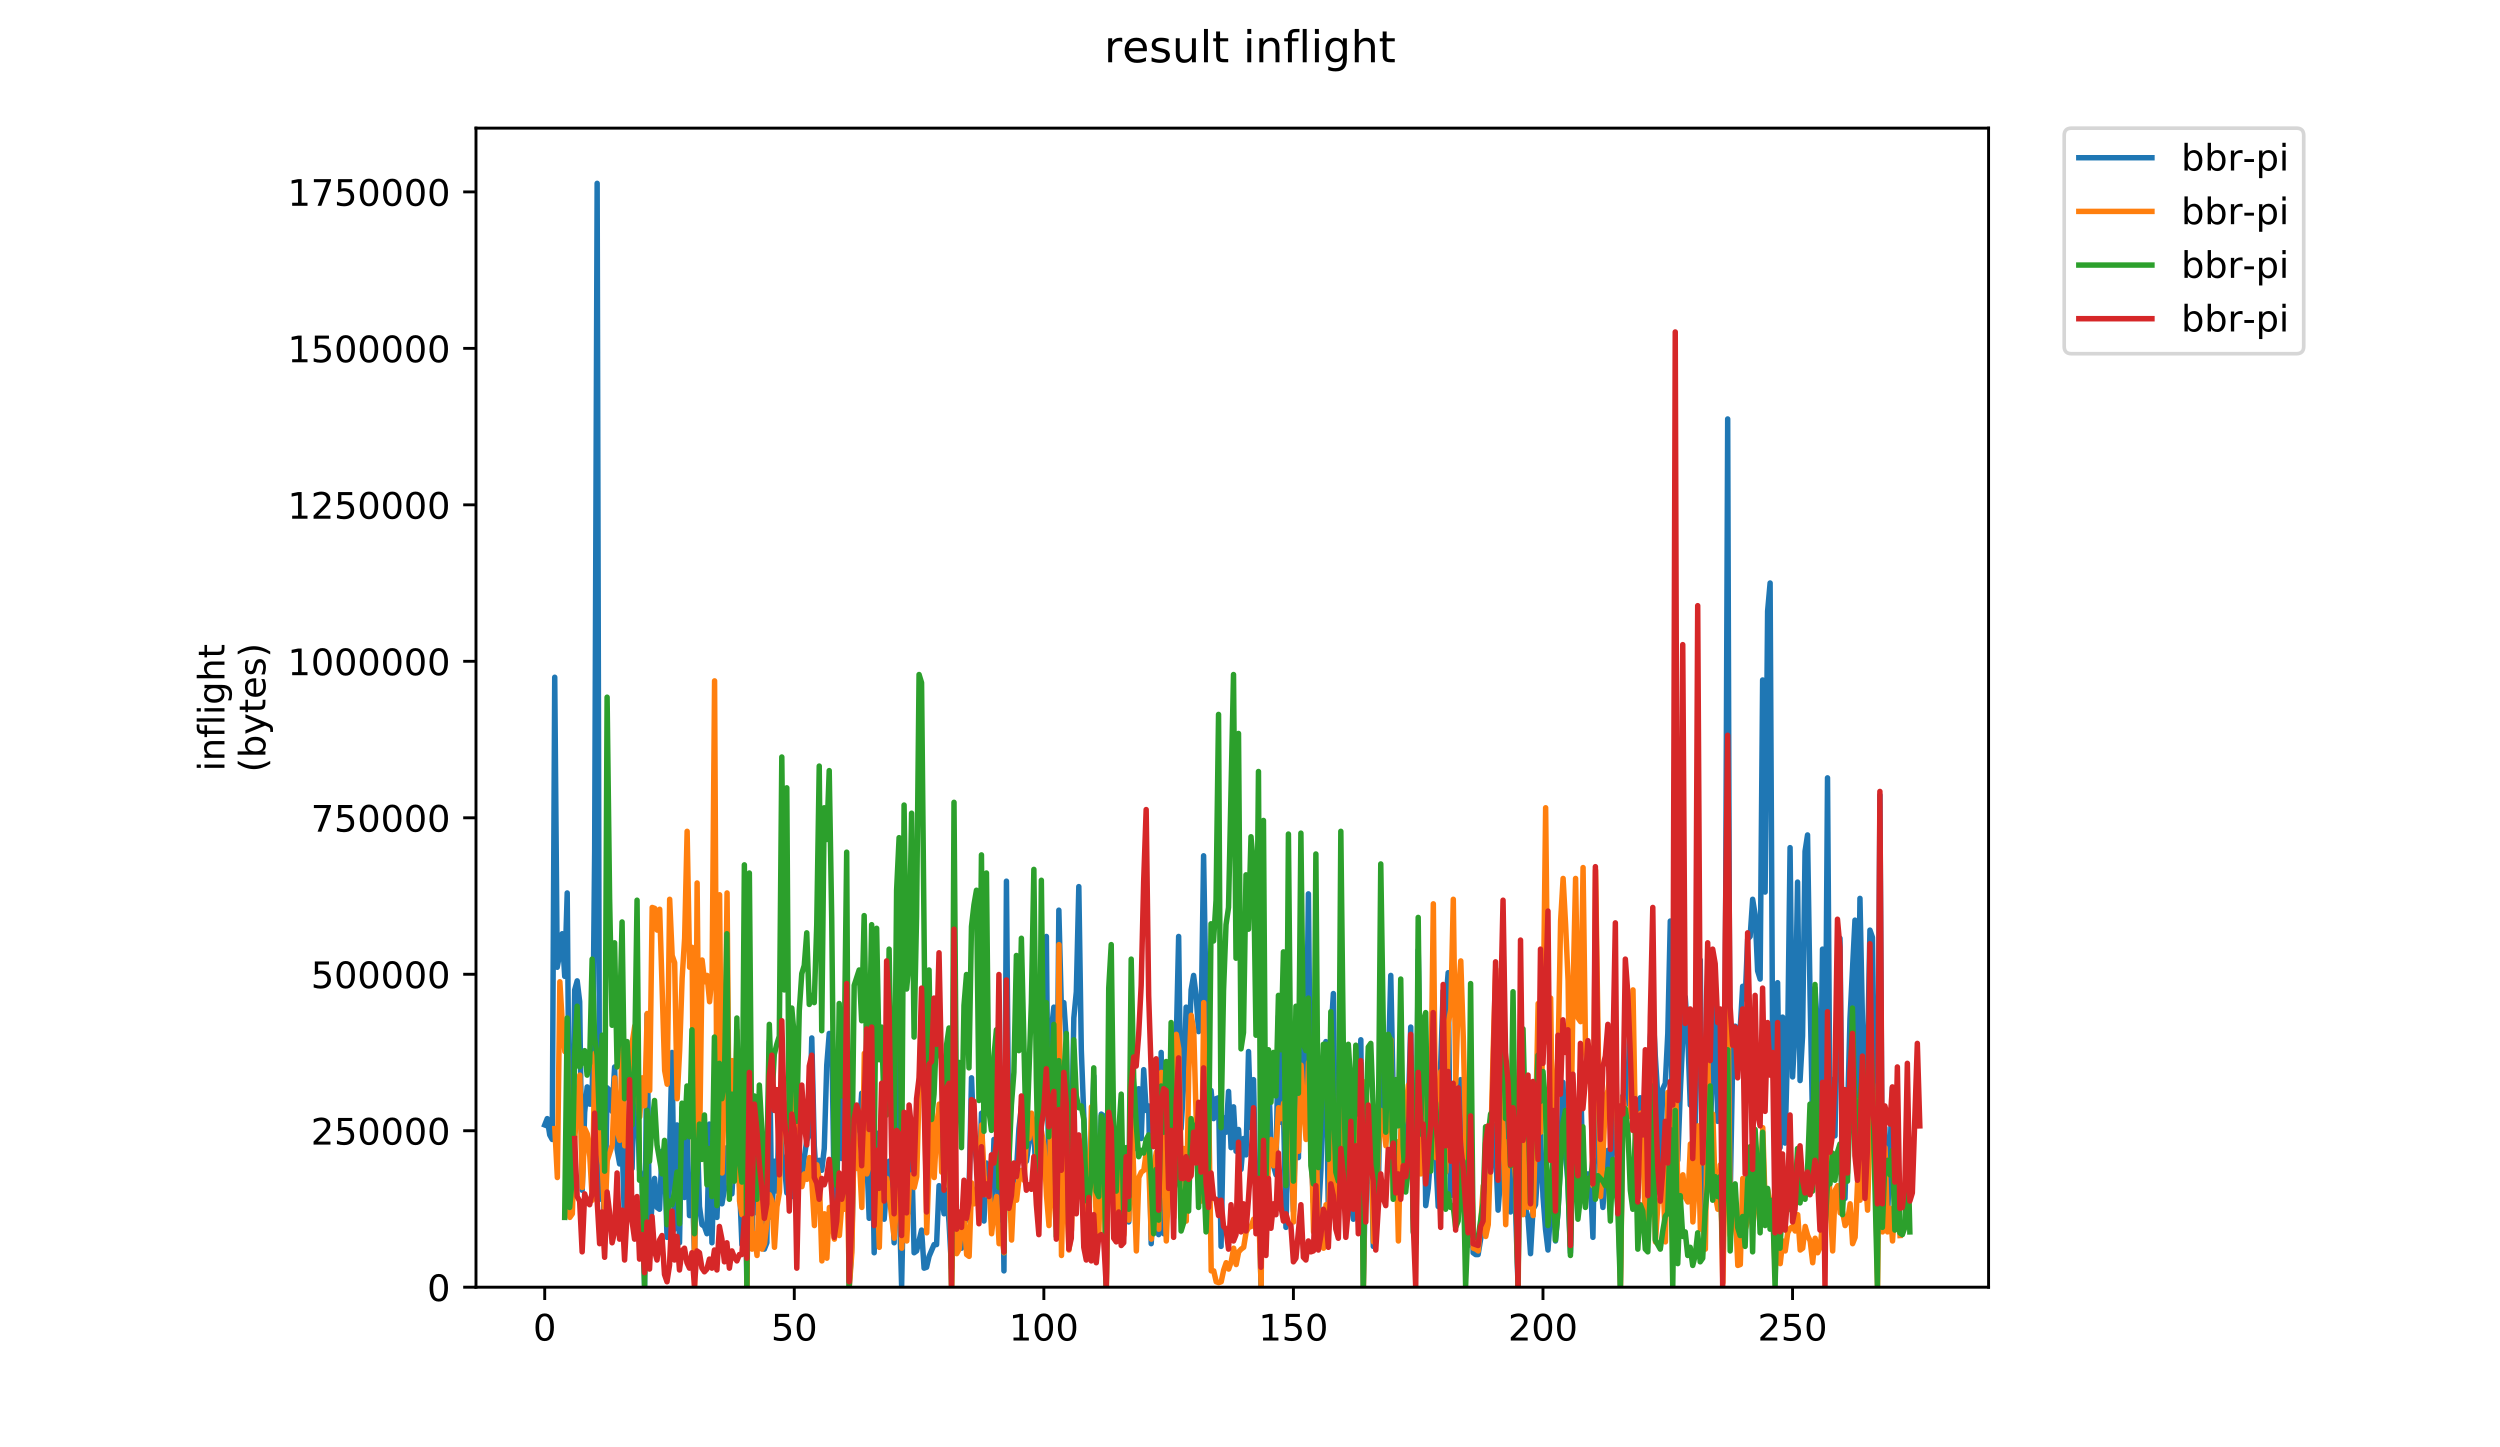 <?xml version="1.0" encoding="utf-8" standalone="no"?>
<!DOCTYPE svg PUBLIC "-//W3C//DTD SVG 1.1//EN"
  "http://www.w3.org/Graphics/SVG/1.1/DTD/svg11.dtd">
<!-- Created with matplotlib (https://matplotlib.org/) -->
<svg height="396pt" version="1.1" viewBox="0 0 684 396" width="684pt" xmlns="http://www.w3.org/2000/svg" xmlns:xlink="http://www.w3.org/1999/xlink">
 <defs>
  <style type="text/css">
*{stroke-linecap:butt;stroke-linejoin:round;}
  </style>
 </defs>
 <g id="figure_1">
  <g id="patch_1">
   <path d="M 0 396 
L 684 396 
L 684 0 
L 0 0 
z
" style="fill:#ffffff;"/>
  </g>
  <g id="axes_1">
   <g id="patch_2">
    <path d="M 130.23 352.174 
L 544.074 352.174 
L 544.074 35.062 
L 130.23 35.062 
z
" style="fill:#ffffff;"/>
   </g>
   <g id="matplotlib.axis_1">
    <g id="xtick_1">
     <g id="line2d_1">
      <defs>
       <path d="M 0 0 
L 0 3.5 
" id="m46e9ed188e" style="stroke:#000000;stroke-width:0.8;"/>
      </defs>
      <g>
       <use style="stroke:#000000;stroke-width:0.8;" x="149.034" xlink:href="#m46e9ed188e" y="352.174"/>
      </g>
     </g>
     <g id="text_1">
      <!-- 0 -->
      <defs>
       <path d="M 31.781 66.406 
Q 24.172 66.406 20.328 58.906 
Q 16.5 51.422 16.5 36.375 
Q 16.5 21.391 20.328 13.891 
Q 24.172 6.391 31.781 6.391 
Q 39.453 6.391 43.281 13.891 
Q 47.125 21.391 47.125 36.375 
Q 47.125 51.422 43.281 58.906 
Q 39.453 66.406 31.781 66.406 
z
M 31.781 74.219 
Q 44.047 74.219 50.516 64.516 
Q 56.984 54.828 56.984 36.375 
Q 56.984 17.969 50.516 8.266 
Q 44.047 -1.422 31.781 -1.422 
Q 19.531 -1.422 13.062 8.266 
Q 6.594 17.969 6.594 36.375 
Q 6.594 54.828 13.062 64.516 
Q 19.531 74.219 31.781 74.219 
z
" id="DejaVuSans-48"/>
      </defs>
      <g transform="translate(145.853 366.773)scale(0.1 -0.1)">
       <use xlink:href="#DejaVuSans-48"/>
      </g>
     </g>
    </g>
    <g id="xtick_2">
     <g id="line2d_2">
      <g>
       <use style="stroke:#000000;stroke-width:0.8;" x="217.316" xlink:href="#m46e9ed188e" y="352.174"/>
      </g>
     </g>
     <g id="text_2">
      <!-- 50 -->
      <defs>
       <path d="M 10.797 72.906 
L 49.516 72.906 
L 49.516 64.594 
L 19.828 64.594 
L 19.828 46.734 
Q 21.969 47.469 24.109 47.828 
Q 26.266 48.188 28.422 48.188 
Q 40.625 48.188 47.75 41.5 
Q 54.891 34.812 54.891 23.391 
Q 54.891 11.625 47.562 5.094 
Q 40.234 -1.422 26.906 -1.422 
Q 22.312 -1.422 17.547 -0.641 
Q 12.797 0.141 7.719 1.703 
L 7.719 11.625 
Q 12.109 9.234 16.797 8.062 
Q 21.484 6.891 26.703 6.891 
Q 35.156 6.891 40.078 11.328 
Q 45.016 15.766 45.016 23.391 
Q 45.016 31 40.078 35.438 
Q 35.156 39.891 26.703 39.891 
Q 22.75 39.891 18.812 39.016 
Q 14.891 38.141 10.797 36.281 
z
" id="DejaVuSans-53"/>
      </defs>
      <g transform="translate(210.953 366.773)scale(0.1 -0.1)">
       <use xlink:href="#DejaVuSans-53"/>
       <use x="63.623" xlink:href="#DejaVuSans-48"/>
      </g>
     </g>
    </g>
    <g id="xtick_3">
     <g id="line2d_3">
      <g>
       <use style="stroke:#000000;stroke-width:0.8;" x="285.597" xlink:href="#m46e9ed188e" y="352.174"/>
      </g>
     </g>
     <g id="text_3">
      <!-- 100 -->
      <defs>
       <path d="M 12.406 8.297 
L 28.516 8.297 
L 28.516 63.922 
L 10.984 60.406 
L 10.984 69.391 
L 28.422 72.906 
L 38.281 72.906 
L 38.281 8.297 
L 54.391 8.297 
L 54.391 0 
L 12.406 0 
z
" id="DejaVuSans-49"/>
      </defs>
      <g transform="translate(276.053 366.773)scale(0.1 -0.1)">
       <use xlink:href="#DejaVuSans-49"/>
       <use x="63.623" xlink:href="#DejaVuSans-48"/>
       <use x="127.246" xlink:href="#DejaVuSans-48"/>
      </g>
     </g>
    </g>
    <g id="xtick_4">
     <g id="line2d_4">
      <g>
       <use style="stroke:#000000;stroke-width:0.8;" x="353.878" xlink:href="#m46e9ed188e" y="352.174"/>
      </g>
     </g>
     <g id="text_4">
      <!-- 150 -->
      <g transform="translate(344.334 366.773)scale(0.1 -0.1)">
       <use xlink:href="#DejaVuSans-49"/>
       <use x="63.623" xlink:href="#DejaVuSans-53"/>
       <use x="127.246" xlink:href="#DejaVuSans-48"/>
      </g>
     </g>
    </g>
    <g id="xtick_5">
     <g id="line2d_5">
      <g>
       <use style="stroke:#000000;stroke-width:0.8;" x="422.159" xlink:href="#m46e9ed188e" y="352.174"/>
      </g>
     </g>
     <g id="text_5">
      <!-- 200 -->
      <defs>
       <path d="M 19.188 8.297 
L 53.609 8.297 
L 53.609 0 
L 7.328 0 
L 7.328 8.297 
Q 12.938 14.109 22.625 23.891 
Q 32.328 33.688 34.812 36.531 
Q 39.547 41.844 41.422 45.531 
Q 43.312 49.219 43.312 52.781 
Q 43.312 58.594 39.234 62.25 
Q 35.156 65.922 28.609 65.922 
Q 23.969 65.922 18.812 64.312 
Q 13.672 62.703 7.812 59.422 
L 7.812 69.391 
Q 13.766 71.781 18.938 73 
Q 24.125 74.219 28.422 74.219 
Q 39.75 74.219 46.484 68.547 
Q 53.219 62.891 53.219 53.422 
Q 53.219 48.922 51.531 44.891 
Q 49.859 40.875 45.406 35.406 
Q 44.188 33.984 37.641 27.219 
Q 31.109 20.453 19.188 8.297 
z
" id="DejaVuSans-50"/>
      </defs>
      <g transform="translate(412.616 366.773)scale(0.1 -0.1)">
       <use xlink:href="#DejaVuSans-50"/>
       <use x="63.623" xlink:href="#DejaVuSans-48"/>
       <use x="127.246" xlink:href="#DejaVuSans-48"/>
      </g>
     </g>
    </g>
    <g id="xtick_6">
     <g id="line2d_6">
      <g>
       <use style="stroke:#000000;stroke-width:0.8;" x="490.441" xlink:href="#m46e9ed188e" y="352.174"/>
      </g>
     </g>
     <g id="text_6">
      <!-- 250 -->
      <g transform="translate(480.897 366.773)scale(0.1 -0.1)">
       <use xlink:href="#DejaVuSans-50"/>
       <use x="63.623" xlink:href="#DejaVuSans-53"/>
       <use x="127.246" xlink:href="#DejaVuSans-48"/>
      </g>
     </g>
    </g>
   </g>
   <g id="matplotlib.axis_2">
    <g id="ytick_1">
     <g id="line2d_7">
      <defs>
       <path d="M 0 0 
L -3.5 0 
" id="m56e62e11ac" style="stroke:#000000;stroke-width:0.8;"/>
      </defs>
      <g>
       <use style="stroke:#000000;stroke-width:0.8;" x="130.23" xlink:href="#m56e62e11ac" y="352.174"/>
      </g>
     </g>
     <g id="text_7">
      <!-- 0 -->
      <g transform="translate(116.868 355.973)scale(0.1 -0.1)">
       <use xlink:href="#DejaVuSans-48"/>
      </g>
     </g>
    </g>
    <g id="ytick_2">
     <g id="line2d_8">
      <g>
       <use style="stroke:#000000;stroke-width:0.8;" x="130.23" xlink:href="#m56e62e11ac" y="309.364"/>
      </g>
     </g>
     <g id="text_8">
      <!-- 250000 -->
      <g transform="translate(85.055 313.163)scale(0.1 -0.1)">
       <use xlink:href="#DejaVuSans-50"/>
       <use x="63.623" xlink:href="#DejaVuSans-53"/>
       <use x="127.246" xlink:href="#DejaVuSans-48"/>
       <use x="190.869" xlink:href="#DejaVuSans-48"/>
       <use x="254.492" xlink:href="#DejaVuSans-48"/>
       <use x="318.115" xlink:href="#DejaVuSans-48"/>
      </g>
     </g>
    </g>
    <g id="ytick_3">
     <g id="line2d_9">
      <g>
       <use style="stroke:#000000;stroke-width:0.8;" x="130.23" xlink:href="#m56e62e11ac" y="266.554"/>
      </g>
     </g>
     <g id="text_9">
      <!-- 500000 -->
      <g transform="translate(85.055 270.353)scale(0.1 -0.1)">
       <use xlink:href="#DejaVuSans-53"/>
       <use x="63.623" xlink:href="#DejaVuSans-48"/>
       <use x="127.246" xlink:href="#DejaVuSans-48"/>
       <use x="190.869" xlink:href="#DejaVuSans-48"/>
       <use x="254.492" xlink:href="#DejaVuSans-48"/>
       <use x="318.115" xlink:href="#DejaVuSans-48"/>
      </g>
     </g>
    </g>
    <g id="ytick_4">
     <g id="line2d_10">
      <g>
       <use style="stroke:#000000;stroke-width:0.8;" x="130.23" xlink:href="#m56e62e11ac" y="223.744"/>
      </g>
     </g>
     <g id="text_10">
      <!-- 750000 -->
      <defs>
       <path d="M 8.203 72.906 
L 55.078 72.906 
L 55.078 68.703 
L 28.609 0 
L 18.312 0 
L 43.219 64.594 
L 8.203 64.594 
z
" id="DejaVuSans-55"/>
      </defs>
      <g transform="translate(85.055 227.543)scale(0.1 -0.1)">
       <use xlink:href="#DejaVuSans-55"/>
       <use x="63.623" xlink:href="#DejaVuSans-53"/>
       <use x="127.246" xlink:href="#DejaVuSans-48"/>
       <use x="190.869" xlink:href="#DejaVuSans-48"/>
       <use x="254.492" xlink:href="#DejaVuSans-48"/>
       <use x="318.115" xlink:href="#DejaVuSans-48"/>
      </g>
     </g>
    </g>
    <g id="ytick_5">
     <g id="line2d_11">
      <g>
       <use style="stroke:#000000;stroke-width:0.8;" x="130.23" xlink:href="#m56e62e11ac" y="180.933"/>
      </g>
     </g>
     <g id="text_11">
      <!-- 1000000 -->
      <g transform="translate(78.693 184.733)scale(0.1 -0.1)">
       <use xlink:href="#DejaVuSans-49"/>
       <use x="63.623" xlink:href="#DejaVuSans-48"/>
       <use x="127.246" xlink:href="#DejaVuSans-48"/>
       <use x="190.869" xlink:href="#DejaVuSans-48"/>
       <use x="254.492" xlink:href="#DejaVuSans-48"/>
       <use x="318.115" xlink:href="#DejaVuSans-48"/>
       <use x="381.738" xlink:href="#DejaVuSans-48"/>
      </g>
     </g>
    </g>
    <g id="ytick_6">
     <g id="line2d_12">
      <g>
       <use style="stroke:#000000;stroke-width:0.8;" x="130.23" xlink:href="#m56e62e11ac" y="138.123"/>
      </g>
     </g>
     <g id="text_12">
      <!-- 1250000 -->
      <g transform="translate(78.693 141.922)scale(0.1 -0.1)">
       <use xlink:href="#DejaVuSans-49"/>
       <use x="63.623" xlink:href="#DejaVuSans-50"/>
       <use x="127.246" xlink:href="#DejaVuSans-53"/>
       <use x="190.869" xlink:href="#DejaVuSans-48"/>
       <use x="254.492" xlink:href="#DejaVuSans-48"/>
       <use x="318.115" xlink:href="#DejaVuSans-48"/>
       <use x="381.738" xlink:href="#DejaVuSans-48"/>
      </g>
     </g>
    </g>
    <g id="ytick_7">
     <g id="line2d_13">
      <g>
       <use style="stroke:#000000;stroke-width:0.8;" x="130.23" xlink:href="#m56e62e11ac" y="95.313"/>
      </g>
     </g>
     <g id="text_13">
      <!-- 1500000 -->
      <g transform="translate(78.693 99.112)scale(0.1 -0.1)">
       <use xlink:href="#DejaVuSans-49"/>
       <use x="63.623" xlink:href="#DejaVuSans-53"/>
       <use x="127.246" xlink:href="#DejaVuSans-48"/>
       <use x="190.869" xlink:href="#DejaVuSans-48"/>
       <use x="254.492" xlink:href="#DejaVuSans-48"/>
       <use x="318.115" xlink:href="#DejaVuSans-48"/>
       <use x="381.738" xlink:href="#DejaVuSans-48"/>
      </g>
     </g>
    </g>
    <g id="ytick_8">
     <g id="line2d_14">
      <g>
       <use style="stroke:#000000;stroke-width:0.8;" x="130.23" xlink:href="#m56e62e11ac" y="52.503"/>
      </g>
     </g>
     <g id="text_14">
      <!-- 1750000 -->
      <g transform="translate(78.693 56.302)scale(0.1 -0.1)">
       <use xlink:href="#DejaVuSans-49"/>
       <use x="63.623" xlink:href="#DejaVuSans-55"/>
       <use x="127.246" xlink:href="#DejaVuSans-53"/>
       <use x="190.869" xlink:href="#DejaVuSans-48"/>
       <use x="254.492" xlink:href="#DejaVuSans-48"/>
       <use x="318.115" xlink:href="#DejaVuSans-48"/>
       <use x="381.738" xlink:href="#DejaVuSans-48"/>
      </g>
     </g>
    </g>
    <g id="text_15">
     <!-- inflight -->
     <defs>
      <path d="M 9.422 54.688 
L 18.406 54.688 
L 18.406 0 
L 9.422 0 
z
M 9.422 75.984 
L 18.406 75.984 
L 18.406 64.594 
L 9.422 64.594 
z
" id="DejaVuSans-105"/>
      <path d="M 54.891 33.016 
L 54.891 0 
L 45.906 0 
L 45.906 32.719 
Q 45.906 40.484 42.875 44.328 
Q 39.844 48.188 33.797 48.188 
Q 26.516 48.188 22.312 43.547 
Q 18.109 38.922 18.109 30.906 
L 18.109 0 
L 9.078 0 
L 9.078 54.688 
L 18.109 54.688 
L 18.109 46.188 
Q 21.344 51.125 25.703 53.562 
Q 30.078 56 35.797 56 
Q 45.219 56 50.047 50.172 
Q 54.891 44.344 54.891 33.016 
z
" id="DejaVuSans-110"/>
      <path d="M 37.109 75.984 
L 37.109 68.5 
L 28.516 68.5 
Q 23.688 68.5 21.797 66.547 
Q 19.922 64.594 19.922 59.516 
L 19.922 54.688 
L 34.719 54.688 
L 34.719 47.703 
L 19.922 47.703 
L 19.922 0 
L 10.891 0 
L 10.891 47.703 
L 2.297 47.703 
L 2.297 54.688 
L 10.891 54.688 
L 10.891 58.5 
Q 10.891 67.625 15.141 71.797 
Q 19.391 75.984 28.609 75.984 
z
" id="DejaVuSans-102"/>
      <path d="M 9.422 75.984 
L 18.406 75.984 
L 18.406 0 
L 9.422 0 
z
" id="DejaVuSans-108"/>
      <path d="M 45.406 27.984 
Q 45.406 37.75 41.375 43.109 
Q 37.359 48.484 30.078 48.484 
Q 22.859 48.484 18.828 43.109 
Q 14.797 37.75 14.797 27.984 
Q 14.797 18.266 18.828 12.891 
Q 22.859 7.516 30.078 7.516 
Q 37.359 7.516 41.375 12.891 
Q 45.406 18.266 45.406 27.984 
z
M 54.391 6.781 
Q 54.391 -7.172 48.188 -13.984 
Q 42 -20.797 29.203 -20.797 
Q 24.469 -20.797 20.266 -20.094 
Q 16.062 -19.391 12.109 -17.922 
L 12.109 -9.188 
Q 16.062 -11.328 19.922 -12.344 
Q 23.781 -13.375 27.781 -13.375 
Q 36.625 -13.375 41.016 -8.766 
Q 45.406 -4.156 45.406 5.172 
L 45.406 9.625 
Q 42.625 4.781 38.281 2.391 
Q 33.938 0 27.875 0 
Q 17.828 0 11.672 7.656 
Q 5.516 15.328 5.516 27.984 
Q 5.516 40.672 11.672 48.328 
Q 17.828 56 27.875 56 
Q 33.938 56 38.281 53.609 
Q 42.625 51.219 45.406 46.391 
L 45.406 54.688 
L 54.391 54.688 
z
" id="DejaVuSans-103"/>
      <path d="M 54.891 33.016 
L 54.891 0 
L 45.906 0 
L 45.906 32.719 
Q 45.906 40.484 42.875 44.328 
Q 39.844 48.188 33.797 48.188 
Q 26.516 48.188 22.312 43.547 
Q 18.109 38.922 18.109 30.906 
L 18.109 0 
L 9.078 0 
L 9.078 75.984 
L 18.109 75.984 
L 18.109 46.188 
Q 21.344 51.125 25.703 53.562 
Q 30.078 56 35.797 56 
Q 45.219 56 50.047 50.172 
Q 54.891 44.344 54.891 33.016 
z
" id="DejaVuSans-104"/>
      <path d="M 18.312 70.219 
L 18.312 54.688 
L 36.812 54.688 
L 36.812 47.703 
L 18.312 47.703 
L 18.312 18.016 
Q 18.312 11.328 20.141 9.422 
Q 21.969 7.516 27.594 7.516 
L 36.812 7.516 
L 36.812 0 
L 27.594 0 
Q 17.188 0 13.234 3.875 
Q 9.281 7.766 9.281 18.016 
L 9.281 47.703 
L 2.688 47.703 
L 2.688 54.688 
L 9.281 54.688 
L 9.281 70.219 
z
" id="DejaVuSans-116"/>
     </defs>
     <g transform="translate(61.415 211.018)rotate(-90)scale(0.1 -0.1)">
      <use xlink:href="#DejaVuSans-105"/>
      <use x="27.783" xlink:href="#DejaVuSans-110"/>
      <use x="91.162" xlink:href="#DejaVuSans-102"/>
      <use x="126.367" xlink:href="#DejaVuSans-108"/>
      <use x="154.15" xlink:href="#DejaVuSans-105"/>
      <use x="181.934" xlink:href="#DejaVuSans-103"/>
      <use x="245.41" xlink:href="#DejaVuSans-104"/>
      <use x="308.789" xlink:href="#DejaVuSans-116"/>
     </g>
     <!-- (bytes) -->
     <defs>
      <path d="M 31 75.875 
Q 24.469 64.656 21.281 53.656 
Q 18.109 42.672 18.109 31.391 
Q 18.109 20.125 21.312 9.062 
Q 24.516 -2 31 -13.188 
L 23.188 -13.188 
Q 15.875 -1.703 12.234 9.375 
Q 8.594 20.453 8.594 31.391 
Q 8.594 42.281 12.203 53.312 
Q 15.828 64.359 23.188 75.875 
z
" id="DejaVuSans-40"/>
      <path d="M 48.688 27.297 
Q 48.688 37.203 44.609 42.844 
Q 40.531 48.484 33.406 48.484 
Q 26.266 48.484 22.188 42.844 
Q 18.109 37.203 18.109 27.297 
Q 18.109 17.391 22.188 11.75 
Q 26.266 6.109 33.406 6.109 
Q 40.531 6.109 44.609 11.75 
Q 48.688 17.391 48.688 27.297 
z
M 18.109 46.391 
Q 20.953 51.266 25.266 53.625 
Q 29.594 56 35.594 56 
Q 45.562 56 51.781 48.094 
Q 58.016 40.188 58.016 27.297 
Q 58.016 14.406 51.781 6.484 
Q 45.562 -1.422 35.594 -1.422 
Q 29.594 -1.422 25.266 0.953 
Q 20.953 3.328 18.109 8.203 
L 18.109 0 
L 9.078 0 
L 9.078 75.984 
L 18.109 75.984 
z
" id="DejaVuSans-98"/>
      <path d="M 32.172 -5.078 
Q 28.375 -14.844 24.75 -17.812 
Q 21.141 -20.797 15.094 -20.797 
L 7.906 -20.797 
L 7.906 -13.281 
L 13.188 -13.281 
Q 16.891 -13.281 18.938 -11.516 
Q 21 -9.766 23.484 -3.219 
L 25.094 0.875 
L 2.984 54.688 
L 12.5 54.688 
L 29.594 11.922 
L 46.688 54.688 
L 56.203 54.688 
z
" id="DejaVuSans-121"/>
      <path d="M 56.203 29.594 
L 56.203 25.203 
L 14.891 25.203 
Q 15.484 15.922 20.484 11.062 
Q 25.484 6.203 34.422 6.203 
Q 39.594 6.203 44.453 7.469 
Q 49.312 8.734 54.109 11.281 
L 54.109 2.781 
Q 49.266 0.734 44.188 -0.344 
Q 39.109 -1.422 33.891 -1.422 
Q 20.797 -1.422 13.156 6.188 
Q 5.516 13.812 5.516 26.812 
Q 5.516 40.234 12.766 48.109 
Q 20.016 56 32.328 56 
Q 43.359 56 49.781 48.891 
Q 56.203 41.797 56.203 29.594 
z
M 47.219 32.234 
Q 47.125 39.594 43.094 43.984 
Q 39.062 48.391 32.422 48.391 
Q 24.906 48.391 20.391 44.141 
Q 15.875 39.891 15.188 32.172 
z
" id="DejaVuSans-101"/>
      <path d="M 44.281 53.078 
L 44.281 44.578 
Q 40.484 46.531 36.375 47.5 
Q 32.281 48.484 27.875 48.484 
Q 21.188 48.484 17.844 46.438 
Q 14.5 44.391 14.5 40.281 
Q 14.5 37.156 16.891 35.375 
Q 19.281 33.594 26.516 31.984 
L 29.594 31.297 
Q 39.156 29.25 43.188 25.516 
Q 47.219 21.781 47.219 15.094 
Q 47.219 7.469 41.188 3.016 
Q 35.156 -1.422 24.609 -1.422 
Q 20.219 -1.422 15.453 -0.562 
Q 10.688 0.297 5.422 2 
L 5.422 11.281 
Q 10.406 8.688 15.234 7.391 
Q 20.062 6.109 24.812 6.109 
Q 31.156 6.109 34.562 8.281 
Q 37.984 10.453 37.984 14.406 
Q 37.984 18.062 35.516 20.016 
Q 33.062 21.969 24.703 23.781 
L 21.578 24.516 
Q 13.234 26.266 9.516 29.906 
Q 5.812 33.547 5.812 39.891 
Q 5.812 47.609 11.281 51.797 
Q 16.75 56 26.812 56 
Q 31.781 56 36.172 55.266 
Q 40.578 54.547 44.281 53.078 
z
" id="DejaVuSans-115"/>
      <path d="M 8.016 75.875 
L 15.828 75.875 
Q 23.141 64.359 26.781 53.312 
Q 30.422 42.281 30.422 31.391 
Q 30.422 20.453 26.781 9.375 
Q 23.141 -1.703 15.828 -13.188 
L 8.016 -13.188 
Q 14.5 -2 17.703 9.062 
Q 20.906 20.125 20.906 31.391 
Q 20.906 42.672 17.703 53.656 
Q 14.5 64.656 8.016 75.875 
z
" id="DejaVuSans-41"/>
     </defs>
     <g transform="translate(72.613 211.295)rotate(-90)scale(0.1 -0.1)">
      <use xlink:href="#DejaVuSans-40"/>
      <use x="39.014" xlink:href="#DejaVuSans-98"/>
      <use x="102.49" xlink:href="#DejaVuSans-121"/>
      <use x="161.67" xlink:href="#DejaVuSans-116"/>
      <use x="200.879" xlink:href="#DejaVuSans-101"/>
      <use x="262.402" xlink:href="#DejaVuSans-115"/>
      <use x="314.502" xlink:href="#DejaVuSans-41"/>
     </g>
    </g>
   </g>
   <g id="line2d_15">
    <path clip-path="url(#pf499d2a4b8)" d="M 149.041 307.79 
L 149.724 306.054 
L 150.407 310.517 
L 151.09 311.757 
L 151.772 185.299 
L 152.455 264.645 
L 153.138 260.926 
L 153.821 255.471 
L 154.504 267.125 
L 155.187 244.313 
L 155.869 325.147 
L 156.552 322.419 
L 157.235 270.844 
L 157.918 268.365 
L 158.601 274.068 
L 159.283 325.643 
L 159.966 304.319 
L 160.649 297.376 
L 161.332 302.087 
L 162.015 302.087 
L 162.697 232.907 
L 163.38 50.163 
L 164.063 328.122 
L 164.746 314.237 
L 165.429 339.28 
L 166.112 297.624 
L 166.794 298.368 
L 167.477 304.071 
L 168.16 291.921 
L 168.843 314.485 
L 169.526 318.452 
L 170.208 312.253 
L 170.891 335.809 
L 171.574 310.765 
L 172.257 309.774 
L 172.94 319.692 
L 173.622 293.161 
L 174.305 301.839 
L 174.988 320.188 
L 175.671 322.419 
L 176.354 351.926 
L 177.037 277.539 
L 177.719 341.016 
L 178.402 328.866 
L 179.085 322.419 
L 179.768 330.354 
L 180.451 330.85 
L 181.133 314.981 
L 181.816 315.973 
L 182.499 338.537 
L 183.182 315.973 
L 183.865 287.953 
L 184.547 336.305 
L 185.23 307.79 
L 185.913 340.024 
L 186.596 303.079 
L 187.279 327.626 
L 187.962 309.03 
L 188.644 332.586 
L 189.327 321.428 
L 190.01 343 
L 190.693 306.55 
L 191.376 330.106 
L 192.058 335.065 
L 192.741 335.561 
L 193.424 337.545 
L 194.107 307.542 
L 194.79 340.024 
L 195.472 316.22 
L 196.155 333.082 
L 196.838 316.468 
L 197.521 329.362 
L 198.204 325.395 
L 198.887 313.989 
L 199.569 314.485 
L 200.252 326.635 
L 200.935 314.485 
L 201.618 317.212 
L 202.301 323.411 
L 202.983 340.52 
L 203.666 308.534 
L 204.349 351.926 
L 205.032 299.607 
L 205.715 337.793 
L 206.398 318.948 
L 207.08 331.842 
L 207.763 312.997 
L 208.446 334.321 
L 209.129 341.76 
L 209.812 340.024 
L 210.494 284.978 
L 211.177 333.082 
L 211.86 317.708 
L 212.543 325.891 
L 213.226 304.071 
L 213.908 315.725 
L 214.591 318.452 
L 215.274 326.387 
L 215.957 317.212 
L 216.64 327.379 
L 217.323 326.387 
L 218.688 320.932 
L 219.371 323.163 
L 220.054 316.716 
L 220.737 312.005 
L 221.419 310.517 
L 222.102 283.986 
L 222.785 313.493 
L 223.468 323.659 
L 224.151 317.46 
L 224.833 320.188 
L 225.516 314.237 
L 226.199 291.425 
L 226.882 282.746 
L 227.565 282.994 
L 228.248 328.618 
L 228.93 325.395 
L 229.613 298.616 
L 230.296 316.964 
L 230.979 306.55 
L 231.662 272.084 
L 232.344 351.926 
L 233.027 341.264 
L 233.71 311.013 
L 234.393 305.558 
L 235.076 309.278 
L 235.758 299.111 
L 236.441 312.997 
L 237.124 315.973 
L 237.807 333.329 
L 238.49 301.591 
L 239.173 342.752 
L 239.855 310.022 
L 240.538 329.61 
L 241.221 303.079 
L 241.904 333.577 
L 242.587 324.651 
L 243.269 317.708 
L 243.952 325.147 
L 244.635 340.024 
L 245.318 287.953 
L 246.001 328.122 
L 246.683 351.926 
L 247.366 318.204 
L 248.049 330.354 
L 248.732 331.594 
L 249.415 314.981 
L 250.098 342.752 
L 250.78 342.256 
L 252.146 336.553 
L 252.829 346.967 
L 253.512 346.719 
L 254.194 343.744 
L 255.56 340.52 
L 256.243 340.52 
L 256.926 324.403 
L 257.608 326.883 
L 258.291 332.09 
L 258.974 325.643 
L 259.657 334.569 
L 260.34 346.967 
L 261.023 313.741 
L 261.705 340.52 
L 262.388 338.537 
L 263.071 341.512 
L 263.754 329.114 
L 264.437 333.825 
L 265.119 327.131 
L 265.802 294.896 
L 266.485 312.005 
L 267.168 317.708 
L 267.851 325.643 
L 268.533 304.567 
L 269.216 334.073 
L 269.899 318.204 
L 270.582 320.932 
L 271.265 333.329 
L 271.948 311.757 
L 272.63 317.212 
L 273.313 333.825 
L 273.996 293.408 
L 274.679 347.711 
L 275.362 241.09 
L 276.044 319.692 
L 276.727 334.321 
L 277.41 318.452 
L 278.093 320.436 
L 278.776 308.782 
L 279.458 302.831 
L 280.141 300.599 
L 280.824 317.708 
L 281.507 312.749 
L 282.19 311.013 
L 282.873 308.782 
L 283.555 325.395 
L 284.238 326.139 
L 284.921 280.019 
L 285.604 278.779 
L 286.287 256.215 
L 286.969 330.106 
L 287.652 281.754 
L 288.335 275.556 
L 289.018 326.635 
L 289.701 249.024 
L 290.383 275.556 
L 291.066 274.316 
L 291.749 284.73 
L 292.432 323.659 
L 293.115 316.716 
L 293.798 278.531 
L 294.48 271.34 
L 295.163 242.577 
L 295.846 287.21 
L 297.212 323.659 
L 297.894 321.18 
L 298.577 316.22 
L 299.26 294.4 
L 299.943 330.106 
L 300.626 328.866 
L 301.308 304.814 
L 301.991 305.31 
L 302.674 351.678 
L 303.357 302.831 
L 304.04 281.754 
L 304.723 323.907 
L 305.405 331.842 
L 306.088 320.188 
L 306.771 310.517 
L 307.454 334.569 
L 308.137 319.444 
L 308.819 334.321 
L 309.502 291.425 
L 310.185 308.534 
L 310.868 314.237 
L 311.551 297.872 
L 312.233 311.509 
L 312.916 292.665 
L 313.599 303.823 
L 314.282 302.583 
L 314.965 340.272 
L 315.648 328.37 
L 316.33 318.948 
L 317.013 337.793 
L 317.696 287.953 
L 318.379 337.545 
L 319.062 313.741 
L 319.744 310.022 
L 320.427 297.624 
L 321.11 330.85 
L 321.793 286.218 
L 322.476 256.215 
L 323.158 308.782 
L 323.841 296.632 
L 324.524 275.556 
L 325.207 290.185 
L 325.89 270.844 
L 326.573 266.877 
L 327.255 272.332 
L 327.938 282.25 
L 328.621 279.771 
L 329.304 234.147 
L 329.987 274.316 
L 330.669 298.864 
L 331.352 298.368 
L 332.035 306.054 
L 332.718 300.599 
L 333.401 300.351 
L 334.083 341.016 
L 334.766 305.806 
L 335.449 309.774 
L 336.132 298.616 
L 336.815 313.989 
L 337.498 302.831 
L 338.18 314.981 
L 338.863 309.03 
L 339.546 319.94 
L 340.229 311.509 
L 340.912 315.973 
L 341.594 287.705 
L 342.277 308.534 
L 342.96 295.392 
L 343.643 327.131 
L 344.326 319.94 
L 345.008 351.926 
L 345.691 280.267 
L 346.374 336.553 
L 347.057 293.656 
L 347.74 312.997 
L 348.423 318.948 
L 349.105 321.428 
L 349.788 278.035 
L 350.471 307.046 
L 351.154 303.327 
L 351.837 335.809 
L 352.519 305.31 
L 353.202 314.237 
L 353.885 331.346 
L 354.568 302.831 
L 355.251 316.716 
L 355.933 276.795 
L 356.616 297.872 
L 357.299 297.376 
L 357.982 244.561 
L 358.665 313.741 
L 359.348 328.866 
L 360.03 280.267 
L 360.713 332.586 
L 361.396 320.188 
L 362.079 293.904 
L 362.762 284.978 
L 363.444 332.338 
L 364.127 282.994 
L 364.81 271.836 
L 365.493 328.122 
L 366.176 316.22 
L 366.858 313.741 
L 367.541 311.757 
L 368.224 288.945 
L 368.907 317.956 
L 369.59 328.618 
L 370.273 333.577 
L 370.955 316.964 
L 371.638 310.517 
L 372.321 284.482 
L 373.004 352.174 
L 373.687 317.212 
L 374.369 323.163 
L 375.052 311.757 
L 375.735 341.016 
L 376.418 336.801 
L 377.101 327.131 
L 377.783 284.234 
L 378.466 298.12 
L 379.149 308.038 
L 379.832 292.417 
L 380.515 266.877 
L 381.198 300.103 
L 381.88 295.888 
L 382.563 296.88 
L 383.246 293.161 
L 383.929 305.062 
L 384.612 312.749 
L 385.294 304.071 
L 385.977 281.011 
L 386.66 332.834 
L 387.343 340.272 
L 388.026 259.934 
L 388.708 306.054 
L 389.391 283.986 
L 390.074 329.858 
L 390.757 325.147 
L 391.44 315.973 
L 392.123 312.501 
L 392.805 316.468 
L 393.488 330.106 
L 394.171 291.177 
L 394.854 271.092 
L 395.537 274.564 
L 396.219 266.133 
L 396.902 327.131 
L 397.585 299.855 
L 398.268 332.09 
L 398.951 327.874 
L 399.633 295.392 
L 400.316 319.94 
L 400.999 321.923 
L 401.682 340.768 
L 402.365 309.278 
L 403.048 342.752 
L 403.73 343.248 
L 404.413 343.248 
L 405.096 339.032 
L 405.779 336.305 
L 406.462 319.94 
L 407.144 319.692 
L 407.827 320.436 
L 408.51 307.79 
L 409.193 314.733 
L 409.876 331.098 
L 410.558 322.171 
L 411.241 286.218 
L 411.924 313.245 
L 412.607 296.384 
L 413.29 331.594 
L 413.973 285.722 
L 414.655 330.602 
L 415.338 351.926 
L 416.021 289.193 
L 416.704 315.973 
L 417.387 330.602 
L 418.069 333.082 
L 418.752 343 
L 419.435 330.85 
L 420.118 329.61 
L 420.801 318.948 
L 421.483 310.517 
L 422.166 327.379 
L 422.849 336.305 
L 423.532 342.008 
L 424.215 331.842 
L 424.898 318.204 
L 425.58 339.528 
L 426.263 331.594 
L 426.946 317.956 
L 427.629 296.136 
L 428.312 314.981 
L 428.994 323.659 
L 429.677 342.752 
L 430.36 309.774 
L 431.043 315.229 
L 431.726 328.37 
L 432.408 292.913 
L 433.091 321.923 
L 433.774 325.891 
L 434.457 321.18 
L 435.14 323.163 
L 435.823 338.537 
L 436.505 299.111 
L 437.188 308.534 
L 437.871 322.171 
L 438.554 330.354 
L 439.237 321.18 
L 439.919 314.733 
L 440.602 326.387 
L 441.968 291.673 
L 443.333 351.926 
L 444.016 299.855 
L 444.699 302.335 
L 445.382 299.111 
L 446.065 275.06 
L 446.748 305.806 
L 447.43 300.847 
L 448.113 327.626 
L 448.796 300.351 
L 449.479 311.261 
L 450.162 329.61 
L 450.844 326.387 
L 451.527 283.986 
L 452.21 275.308 
L 452.893 288.945 
L 453.576 299.855 
L 454.259 319.196 
L 454.941 297.872 
L 455.624 296.384 
L 456.307 282.746 
L 456.99 252 
L 457.673 322.667 
L 458.355 273.324 
L 459.038 317.46 
L 459.721 298.864 
L 460.404 284.234 
L 461.087 272.828 
L 461.769 283.242 
L 462.452 302.335 
L 463.135 302.087 
L 463.818 310.022 
L 464.501 265.141 
L 465.184 262.662 
L 465.866 333.082 
L 467.232 309.03 
L 467.915 308.782 
L 468.598 292.665 
L 469.28 269.357 
L 469.963 306.798 
L 470.646 277.291 
L 471.329 327.379 
L 472.012 279.523 
L 472.694 114.632 
L 473.377 327.626 
L 474.06 290.185 
L 474.743 280.763 
L 475.426 287.457 
L 476.109 281.507 
L 476.791 269.853 
L 477.474 273.324 
L 478.157 256.959 
L 478.84 256.215 
L 479.523 246.049 
L 480.205 250.264 
L 480.888 265.637 
L 481.571 267.869 
L 482.254 186.043 
L 482.937 244.065 
L 483.619 167.199 
L 484.302 159.512 
L 484.985 286.466 
L 485.668 307.294 
L 486.351 268.861 
L 487.034 313.989 
L 487.716 278.283 
L 488.399 312.749 
L 489.082 286.218 
L 489.765 231.915 
L 490.448 294.648 
L 491.13 281.754 
L 491.813 241.338 
L 492.496 295.64 
L 493.179 283.49 
L 493.862 232.907 
L 494.544 228.444 
L 495.227 272.332 
L 495.91 306.55 
L 496.593 270.348 
L 497.276 281.507 
L 497.959 315.725 
L 498.641 259.686 
L 499.324 307.294 
L 500.007 212.823 
L 500.69 308.038 
L 501.373 295.392 
L 502.055 310.765 
L 502.738 270.101 
L 503.421 256.711 
L 504.104 325.643 
L 504.787 327.874 
L 505.469 305.558 
L 506.152 278.779 
L 507.518 251.752 
L 508.201 299.855 
L 508.884 245.801 
L 509.566 279.275 
L 510.249 302.087 
L 510.932 289.441 
L 511.615 254.479 
L 512.298 256.463 
L 512.98 306.302 
L 513.663 332.338 
L 514.346 217.534 
L 515.029 335.809 
L 515.712 308.534 
L 516.394 334.073 
L 517.76 297.624 
L 518.443 330.85 
L 518.443 330.85 
" style="fill:none;stroke:#1f77b4;stroke-linecap:square;stroke-width:1.5;"/>
   </g>
   <g id="line2d_16">
    <path clip-path="url(#pf499d2a4b8)" d="M 151.809 308.782 
L 152.492 322.171 
L 153.175 268.613 
L 153.858 280.019 
L 154.541 287.705 
L 155.223 287.21 
L 155.906 333.082 
L 156.589 332.09 
L 157.272 311.509 
L 157.955 301.343 
L 158.637 294.152 
L 159.32 324.899 
L 160.003 308.782 
L 160.686 310.27 
L 161.369 316.468 
L 162.052 328.37 
L 162.734 288.201 
L 164.1 314.237 
L 164.783 318.7 
L 165.466 334.073 
L 166.148 317.46 
L 167.514 313.245 
L 168.197 294.896 
L 168.88 309.526 
L 169.562 312.005 
L 170.245 282.994 
L 170.928 313.493 
L 172.294 312.501 
L 172.977 285.226 
L 173.659 280.763 
L 174.342 297.624 
L 175.025 305.558 
L 175.708 294.896 
L 176.391 302.583 
L 177.073 277.291 
L 177.756 298.368 
L 178.439 248.28 
L 179.122 248.528 
L 179.805 254.479 
L 180.487 248.776 
L 181.853 292.913 
L 182.536 296.632 
L 183.219 246.049 
L 183.902 261.422 
L 184.584 263.406 
L 185.267 300.599 
L 185.95 287.457 
L 186.633 267.621 
L 187.316 256.711 
L 187.998 227.452 
L 188.681 264.645 
L 189.364 259.19 
L 190.047 351.926 
L 190.73 241.586 
L 191.412 313.245 
L 192.095 262.662 
L 192.778 268.613 
L 193.461 266.877 
L 194.144 274.068 
L 194.827 266.877 
L 195.509 186.291 
L 196.192 315.229 
L 196.875 244.809 
L 197.558 320.932 
L 198.241 296.384 
L 198.923 244.313 
L 199.606 324.155 
L 200.289 290.185 
L 200.972 309.278 
L 201.655 282.002 
L 202.337 328.618 
L 203.02 332.338 
L 203.703 304.814 
L 204.386 351.926 
L 205.069 275.06 
L 205.752 341.76 
L 206.434 337.545 
L 207.117 343.496 
L 207.8 322.171 
L 208.483 341.76 
L 209.166 340.272 
L 209.848 334.321 
L 210.531 326.883 
L 211.214 328.618 
L 211.897 341.264 
L 212.58 330.106 
L 213.262 326.139 
L 213.945 299.359 
L 214.628 302.087 
L 215.311 305.558 
L 215.994 316.964 
L 216.677 306.55 
L 217.359 298.12 
L 218.042 323.163 
L 218.725 321.428 
L 219.408 324.651 
L 220.091 321.18 
L 220.773 322.667 
L 221.456 316.716 
L 222.139 323.659 
L 222.822 335.313 
L 223.505 318.7 
L 224.188 323.163 
L 224.87 344.983 
L 225.553 332.09 
L 226.236 344.24 
L 226.919 330.354 
L 227.602 333.825 
L 228.284 339.032 
L 228.967 331.842 
L 229.65 338.041 
L 230.333 329.362 
L 231.016 330.85 
L 231.698 317.212 
L 232.381 351.926 
L 233.064 342.752 
L 233.747 306.798 
L 234.43 319.692 
L 235.113 317.212 
L 235.795 330.354 
L 236.478 288.201 
L 237.161 321.18 
L 237.844 318.948 
L 238.527 309.526 
L 239.209 315.725 
L 239.892 319.94 
L 240.575 341.264 
L 241.258 314.733 
L 241.941 322.419 
L 242.623 322.419 
L 243.306 327.379 
L 244.672 338.785 
L 246.038 315.477 
L 246.72 341.512 
L 247.403 306.55 
L 248.086 339.528 
L 248.769 324.403 
L 249.452 321.428 
L 250.134 324.899 
L 250.817 321.923 
L 251.5 296.88 
L 252.183 277.787 
L 252.866 290.185 
L 253.548 337.297 
L 254.914 297.872 
L 255.597 322.171 
L 256.28 309.278 
L 256.963 302.087 
L 257.645 320.684 
L 258.328 318.7 
L 259.011 310.517 
L 259.694 318.204 
L 260.377 351.926 
L 261.059 318.452 
L 261.742 343 
L 262.425 341.76 
L 263.108 335.809 
L 263.791 333.082 
L 264.473 343.248 
L 265.156 343.744 
L 265.839 323.659 
L 266.522 329.362 
L 267.205 327.131 
L 267.888 321.923 
L 268.57 307.79 
L 269.253 321.676 
L 269.936 326.883 
L 270.619 323.907 
L 271.302 337.545 
L 271.984 331.346 
L 272.667 327.379 
L 273.35 340.272 
L 274.033 338.041 
L 274.716 342.752 
L 275.398 289.193 
L 276.081 320.684 
L 276.764 339.28 
L 277.447 324.155 
L 278.13 328.37 
L 278.813 322.419 
L 279.495 320.188 
L 280.178 322.915 
L 280.861 310.517 
L 281.544 311.509 
L 282.227 304.567 
L 283.592 313.493 
L 284.275 325.147 
L 284.958 309.526 
L 285.641 313.493 
L 286.323 327.131 
L 287.006 335.313 
L 287.689 291.921 
L 288.372 327.626 
L 289.055 336.305 
L 289.738 258.447 
L 290.42 343.496 
L 291.103 314.733 
L 291.786 327.131 
L 292.469 342.008 
L 293.152 336.553 
L 293.834 318.204 
L 294.517 312.997 
L 295.2 317.956 
L 295.883 315.973 
L 296.566 311.757 
L 297.931 336.553 
L 298.614 302.831 
L 299.297 309.03 
L 299.98 336.305 
L 300.663 337.049 
L 301.345 310.517 
L 302.028 322.171 
L 302.711 352.174 
L 303.394 310.517 
L 304.077 286.714 
L 304.759 320.684 
L 305.442 337.545 
L 306.125 316.716 
L 306.808 340.024 
L 307.491 337.793 
L 308.173 321.923 
L 308.856 333.825 
L 309.539 302.583 
L 310.905 342.256 
L 311.588 322.171 
L 312.27 320.684 
L 312.953 320.188 
L 313.636 314.981 
L 314.319 319.444 
L 315.002 339.032 
L 315.684 319.444 
L 316.367 315.229 
L 317.05 336.305 
L 317.733 293.408 
L 318.416 319.444 
L 319.098 339.528 
L 319.781 322.171 
L 320.464 308.286 
L 321.147 333.082 
L 321.83 282.994 
L 322.513 286.962 
L 323.195 320.436 
L 323.878 314.237 
L 324.561 334.073 
L 325.244 293.161 
L 325.927 277.787 
L 326.609 282.002 
L 327.292 306.55 
L 327.975 312.749 
L 328.658 328.618 
L 329.341 274.316 
L 330.023 328.618 
L 330.706 303.575 
L 331.389 347.711 
L 332.072 347.711 
L 332.755 350.686 
L 333.438 350.934 
L 334.12 350.686 
L 334.803 347.463 
L 335.486 345.479 
L 336.169 347.215 
L 336.852 345.231 
L 337.534 341.512 
L 338.217 345.975 
L 338.9 342.504 
L 339.583 341.76 
L 340.266 341.264 
L 340.948 337.049 
L 341.631 335.809 
L 342.314 335.561 
L 342.997 333.577 
L 343.68 336.305 
L 344.363 331.098 
L 345.045 351.926 
L 345.728 291.673 
L 346.411 335.809 
L 347.094 315.973 
L 347.777 311.757 
L 348.459 318.948 
L 349.142 313.989 
L 349.825 303.079 
L 350.508 306.054 
L 351.191 301.839 
L 351.873 311.261 
L 352.556 285.97 
L 353.922 334.321 
L 354.605 304.567 
L 355.288 314.981 
L 355.97 291.425 
L 356.653 302.831 
L 357.336 311.757 
L 358.019 290.681 
L 358.702 306.55 
L 359.384 337.049 
L 360.067 309.526 
L 360.75 339.528 
L 361.433 331.346 
L 362.116 341.512 
L 362.798 329.61 
L 363.481 336.305 
L 364.164 307.046 
L 364.847 306.55 
L 365.53 335.313 
L 366.213 330.354 
L 366.895 255.223 
L 367.578 309.278 
L 368.261 330.354 
L 368.944 317.212 
L 369.627 301.839 
L 370.309 313.493 
L 370.992 318.452 
L 371.675 302.831 
L 372.358 295.392 
L 373.041 351.926 
L 373.723 295.888 
L 374.406 315.973 
L 375.089 303.327 
L 375.772 339.776 
L 376.455 335.065 
L 377.138 314.237 
L 377.82 303.823 
L 378.503 307.79 
L 379.186 313.493 
L 379.869 303.575 
L 380.552 284.482 
L 381.234 327.626 
L 381.917 312.253 
L 382.6 339.528 
L 383.283 309.03 
L 383.966 306.55 
L 384.648 303.079 
L 385.331 296.88 
L 386.697 322.419 
L 387.38 337.793 
L 388.063 290.929 
L 388.745 321.18 
L 389.428 286.962 
L 390.111 301.343 
L 390.794 294.4 
L 391.477 299.607 
L 392.159 247.289 
L 392.842 316.716 
L 393.525 312.253 
L 394.208 293.161 
L 394.891 299.111 
L 395.573 320.684 
L 396.256 279.771 
L 396.939 276.299 
L 397.622 246.049 
L 398.305 296.384 
L 398.988 272.332 
L 399.67 262.91 
L 400.353 283.738 
L 401.036 312.253 
L 401.719 325.891 
L 402.402 307.542 
L 403.084 341.512 
L 403.767 341.76 
L 404.45 342.256 
L 405.133 334.817 
L 405.816 324.403 
L 406.498 338.289 
L 407.181 335.065 
L 407.864 313.741 
L 408.547 286.962 
L 409.23 265.141 
L 409.913 319.196 
L 410.595 294.896 
L 411.278 310.022 
L 411.961 335.065 
L 412.644 312.253 
L 413.327 314.485 
L 414.009 315.229 
L 414.692 322.419 
L 415.375 352.174 
L 416.058 277.539 
L 416.741 332.338 
L 417.423 311.261 
L 418.106 330.354 
L 418.789 324.651 
L 419.472 332.586 
L 420.155 307.294 
L 420.838 274.564 
L 421.52 309.774 
L 422.203 278.779 
L 422.886 221.005 
L 423.569 285.226 
L 424.252 273.076 
L 424.934 323.659 
L 425.617 299.607 
L 426.3 287.953 
L 426.983 252 
L 427.666 240.346 
L 428.348 252.992 
L 429.031 268.365 
L 429.714 318.452 
L 430.397 270.348 
L 431.08 240.346 
L 431.763 278.531 
L 432.445 279.523 
L 433.128 237.37 
L 433.811 287.953 
L 434.494 295.64 
L 435.177 296.384 
L 435.859 324.403 
L 436.542 238.114 
L 437.908 327.379 
L 438.591 316.22 
L 439.273 299.855 
L 439.956 298.368 
L 440.639 291.921 
L 441.322 294.648 
L 442.005 286.466 
L 443.37 352.174 
L 444.053 300.103 
L 444.736 306.054 
L 446.102 305.062 
L 446.784 270.844 
L 447.467 310.517 
L 448.15 314.981 
L 448.833 304.567 
L 449.516 312.997 
L 450.198 336.801 
L 450.881 332.338 
L 451.564 285.226 
L 452.93 339.776 
L 453.613 329.362 
L 454.295 327.626 
L 454.978 322.419 
L 455.661 339.776 
L 456.344 298.864 
L 457.027 311.757 
L 457.709 342.008 
L 458.392 293.408 
L 459.075 327.131 
L 459.758 327.626 
L 460.441 321.428 
L 461.124 327.626 
L 461.806 328.866 
L 462.489 312.997 
L 463.172 334.321 
L 463.855 323.411 
L 464.538 308.038 
L 465.22 336.305 
L 465.903 334.817 
L 466.586 341.76 
L 467.269 288.945 
L 467.952 324.155 
L 468.634 304.814 
L 469.317 327.131 
L 470 330.85 
L 470.683 318.7 
L 471.366 350.934 
L 472.049 317.212 
L 472.731 267.125 
L 473.414 338.041 
L 474.097 330.85 
L 474.78 330.602 
L 475.463 346.223 
L 476.145 345.975 
L 476.828 322.419 
L 477.511 336.305 
L 478.194 333.825 
L 478.877 324.155 
L 479.559 335.313 
L 480.242 329.61 
L 480.925 327.379 
L 481.608 328.37 
L 482.291 308.534 
L 482.974 330.106 
L 483.656 325.643 
L 484.339 329.362 
L 485.022 328.37 
L 485.705 348.703 
L 486.388 313.989 
L 487.07 345.727 
L 487.753 339.528 
L 488.436 342.256 
L 489.119 337.297 
L 489.802 336.057 
L 490.484 335.561 
L 491.167 336.801 
L 491.85 332.338 
L 492.533 342.008 
L 493.216 341.512 
L 493.899 335.561 
L 494.581 338.041 
L 495.264 339.528 
L 495.947 345.479 
L 496.63 338.785 
L 497.313 342.752 
L 497.995 341.264 
L 499.361 327.874 
L 500.044 310.27 
L 500.727 329.362 
L 501.409 342.256 
L 502.092 325.643 
L 502.775 324.403 
L 503.458 331.842 
L 504.141 331.594 
L 504.824 335.313 
L 505.506 334.073 
L 506.189 329.362 
L 506.872 340.272 
L 507.555 338.537 
L 508.238 323.411 
L 508.92 328.37 
L 509.603 314.485 
L 510.286 320.436 
L 510.969 331.098 
L 511.652 307.542 
L 512.334 296.632 
L 513.017 312.005 
L 513.7 351.926 
L 514.383 282.994 
L 515.066 337.049 
L 515.749 313.989 
L 516.431 337.049 
L 517.114 330.602 
L 517.797 339.528 
L 518.48 328.122 
L 519.163 328.37 
L 519.845 338.041 
L 519.845 338.041 
" style="fill:none;stroke:#ff7f0e;stroke-linecap:square;stroke-width:1.5;"/>
   </g>
   <g id="line2d_17">
    <path clip-path="url(#pf499d2a4b8)" d="M 154.496 333.082 
L 155.178 278.531 
L 155.861 330.354 
L 156.544 322.667 
L 157.227 288.449 
L 157.91 275.308 
L 158.592 291.921 
L 159.275 290.433 
L 159.958 287.457 
L 160.641 294.152 
L 161.324 290.929 
L 162.006 262.414 
L 162.689 283.986 
L 163.372 288.697 
L 164.055 308.534 
L 164.738 283.242 
L 165.421 320.436 
L 166.103 190.754 
L 166.786 245.801 
L 167.469 280.515 
L 168.152 257.951 
L 168.835 291.921 
L 169.517 280.019 
L 170.2 252.248 
L 170.883 300.599 
L 171.566 284.978 
L 172.249 297.624 
L 172.931 307.79 
L 173.614 291.425 
L 174.297 246.297 
L 174.98 322.915 
L 175.663 322.667 
L 176.346 351.926 
L 177.028 303.823 
L 177.711 317.708 
L 178.394 307.79 
L 179.077 301.095 
L 179.76 313.245 
L 181.125 321.18 
L 181.808 312.005 
L 182.491 335.065 
L 183.174 328.618 
L 183.856 329.61 
L 184.539 326.139 
L 185.222 320.684 
L 185.905 334.817 
L 186.588 301.839 
L 187.271 311.261 
L 187.953 297.128 
L 188.636 311.013 
L 189.319 281.754 
L 190.002 337.545 
L 191.367 307.542 
L 192.05 317.212 
L 192.733 305.062 
L 193.416 324.155 
L 194.099 314.237 
L 194.781 327.379 
L 195.464 283.738 
L 196.147 329.858 
L 196.83 290.929 
L 197.513 300.599 
L 198.196 295.888 
L 198.878 255.471 
L 199.561 328.122 
L 200.244 299.359 
L 200.927 323.163 
L 201.61 278.531 
L 202.292 316.964 
L 202.975 323.411 
L 203.658 236.626 
L 204.341 352.174 
L 205.024 238.858 
L 205.706 316.22 
L 206.389 299.855 
L 207.072 328.122 
L 207.755 296.88 
L 208.438 309.03 
L 209.121 325.147 
L 209.803 318.948 
L 210.486 280.267 
L 211.169 301.343 
L 211.852 288.449 
L 212.535 285.722 
L 213.217 283.49 
L 213.9 207.12 
L 214.583 270.844 
L 215.266 215.55 
L 215.949 317.212 
L 216.631 275.804 
L 217.314 283.49 
L 217.997 306.798 
L 218.68 276.547 
L 219.363 266.381 
L 220.046 264.15 
L 220.728 255.223 
L 221.411 274.812 
L 222.094 272.332 
L 222.777 274.316 
L 223.46 252.992 
L 224.142 209.599 
L 224.825 282.002 
L 225.508 221.005 
L 226.191 229.684 
L 226.874 210.839 
L 227.556 251.256 
L 228.239 316.716 
L 228.922 324.403 
L 229.605 274.564 
L 230.288 299.855 
L 230.971 288.697 
L 231.653 233.155 
L 232.336 351.926 
L 233.019 322.915 
L 233.702 269.605 
L 235.067 265.389 
L 235.75 279.275 
L 236.433 250.512 
L 237.116 288.945 
L 237.799 288.201 
L 238.482 252.992 
L 239.164 317.956 
L 239.847 253.983 
L 240.53 289.937 
L 241.213 281.011 
L 241.896 303.575 
L 242.578 305.062 
L 243.261 259.686 
L 243.944 301.591 
L 244.627 318.452 
L 245.31 243.569 
L 245.992 229.188 
L 246.675 324.899 
L 247.358 220.261 
L 248.041 270.596 
L 248.724 263.406 
L 249.407 222.493 
L 250.089 283.738 
L 250.772 250.76 
L 251.455 184.556 
L 252.138 186.787 
L 253.503 322.419 
L 254.186 265.389 
L 254.869 306.302 
L 255.552 299.359 
L 256.235 282.746 
L 257.6 289.937 
L 258.283 321.428 
L 258.966 285.97 
L 259.649 281.259 
L 260.332 351.678 
L 261.014 219.517 
L 261.697 306.55 
L 262.38 290.681 
L 263.063 313.989 
L 263.746 275.06 
L 264.428 266.629 
L 265.111 292.169 
L 265.794 253.487 
L 266.477 247.536 
L 267.16 243.569 
L 267.842 301.095 
L 268.525 233.899 
L 269.208 309.526 
L 269.891 238.858 
L 270.574 303.823 
L 271.257 309.278 
L 271.939 288.945 
L 272.622 281.754 
L 273.305 324.899 
L 273.988 298.368 
L 274.671 342.504 
L 275.353 298.616 
L 276.036 317.956 
L 276.719 302.335 
L 277.402 293.408 
L 278.085 261.422 
L 278.767 287.457 
L 279.45 256.711 
L 280.816 313.741 
L 282.182 274.316 
L 282.864 237.866 
L 283.547 295.144 
L 284.23 328.122 
L 284.913 240.842 
L 285.596 298.368 
L 286.278 274.316 
L 286.961 311.013 
L 287.644 294.152 
L 288.327 280.267 
L 289.01 338.289 
L 289.692 290.185 
L 290.375 312.005 
L 291.058 295.144 
L 291.741 282.746 
L 292.424 335.313 
L 293.107 326.883 
L 293.789 284.482 
L 294.472 299.855 
L 295.155 303.079 
L 295.838 302.583 
L 296.521 306.302 
L 297.203 328.37 
L 297.886 329.114 
L 298.569 321.676 
L 299.252 292.169 
L 299.935 325.891 
L 300.617 327.379 
L 301.3 305.31 
L 301.983 307.79 
L 302.666 351.926 
L 303.349 270.348 
L 304.032 258.447 
L 304.714 310.765 
L 305.397 325.891 
L 306.08 309.774 
L 306.763 299.359 
L 307.446 333.825 
L 308.128 313.989 
L 308.811 330.85 
L 309.494 262.414 
L 310.177 294.896 
L 310.86 307.542 
L 311.542 316.468 
L 312.225 314.733 
L 312.908 315.477 
L 313.591 311.757 
L 314.274 310.517 
L 314.957 322.915 
L 315.639 337.545 
L 316.322 319.94 
L 317.005 333.825 
L 317.688 297.128 
L 318.371 309.774 
L 319.053 290.433 
L 319.736 318.948 
L 320.419 279.771 
L 321.102 327.379 
L 322.467 310.022 
L 323.15 336.801 
L 323.833 334.569 
L 324.516 323.163 
L 325.199 331.346 
L 325.882 306.054 
L 326.564 310.765 
L 327.247 307.79 
L 327.93 330.354 
L 328.613 304.567 
L 329.978 337.049 
L 330.661 317.46 
L 331.344 252.744 
L 332.027 257.455 
L 332.71 246.297 
L 333.392 195.466 
L 334.075 308.534 
L 334.758 271.092 
L 335.441 252.992 
L 336.124 248.28 
L 337.489 184.556 
L 338.172 262.166 
L 338.855 200.673 
L 339.538 286.962 
L 340.221 282.498 
L 340.903 239.354 
L 341.586 254.231 
L 342.269 228.94 
L 342.952 236.626 
L 343.635 283.242 
L 344.317 211.087 
L 345 340.272 
L 345.683 224.477 
L 346.366 324.403 
L 347.049 287.21 
L 347.732 301.591 
L 348.414 287.953 
L 349.097 299.855 
L 349.78 272.332 
L 350.463 287.21 
L 351.146 260.43 
L 351.828 324.403 
L 352.511 228.196 
L 353.194 300.351 
L 353.877 323.163 
L 354.56 275.308 
L 355.242 299.111 
L 355.925 227.948 
L 356.608 285.722 
L 357.291 287.457 
L 357.974 273.076 
L 358.657 318.948 
L 359.339 323.907 
L 360.022 233.651 
L 360.705 319.444 
L 361.388 306.054 
L 362.071 285.722 
L 362.753 285.722 
L 363.436 317.212 
L 364.119 276.795 
L 364.802 301.343 
L 365.485 320.684 
L 366.167 323.163 
L 366.85 227.452 
L 367.533 286.714 
L 368.216 325.147 
L 368.899 285.722 
L 369.582 296.632 
L 370.264 317.46 
L 370.947 285.97 
L 371.63 304.814 
L 372.313 290.929 
L 372.996 351.926 
L 373.678 305.558 
L 374.361 286.466 
L 375.044 285.474 
L 375.727 303.823 
L 376.41 330.354 
L 377.092 311.013 
L 377.775 236.378 
L 378.458 280.515 
L 379.141 309.774 
L 379.824 282.994 
L 380.507 284.73 
L 381.189 328.122 
L 381.872 295.392 
L 382.555 308.038 
L 383.238 267.869 
L 383.921 313.741 
L 384.603 326.139 
L 385.286 318.7 
L 385.969 288.945 
L 386.652 337.049 
L 387.335 339.776 
L 388.017 251.008 
L 388.7 310.27 
L 389.383 279.523 
L 390.066 277.043 
L 390.749 318.204 
L 391.432 320.436 
L 392.114 298.616 
L 392.797 301.839 
L 394.163 325.147 
L 394.846 302.335 
L 395.528 330.85 
L 396.211 326.635 
L 396.894 330.354 
L 397.577 329.858 
L 398.26 335.809 
L 398.942 334.073 
L 399.625 320.684 
L 400.308 317.708 
L 400.991 351.926 
L 401.674 334.569 
L 402.357 269.109 
L 403.039 338.289 
L 404.405 338.785 
L 405.771 329.114 
L 406.453 308.286 
L 407.136 311.013 
L 407.819 304.814 
L 408.502 303.823 
L 409.185 273.324 
L 409.867 317.708 
L 411.233 257.207 
L 411.916 306.054 
L 412.599 303.575 
L 413.282 318.948 
L 413.964 271.34 
L 414.647 320.188 
L 415.33 351.926 
L 416.013 284.978 
L 416.696 281.507 
L 417.378 309.278 
L 418.061 302.087 
L 418.744 329.114 
L 419.427 298.12 
L 420.11 309.774 
L 420.792 288.697 
L 421.475 301.343 
L 422.158 293.161 
L 422.841 301.839 
L 423.524 335.313 
L 424.207 327.874 
L 424.889 317.708 
L 425.572 339.28 
L 426.255 331.594 
L 427.621 307.294 
L 428.303 303.823 
L 429.669 343.496 
L 430.352 316.22 
L 431.035 315.229 
L 431.717 333.577 
L 432.4 327.626 
L 433.083 308.286 
L 433.766 330.354 
L 434.449 322.419 
L 435.132 323.411 
L 435.814 317.212 
L 436.497 328.122 
L 437.18 321.676 
L 438.546 323.163 
L 439.228 324.403 
L 439.911 319.94 
L 440.594 334.073 
L 441.277 317.212 
L 441.96 323.163 
L 442.642 330.85 
L 443.325 351.926 
L 444.008 307.046 
L 444.691 303.327 
L 445.374 308.782 
L 446.057 325.643 
L 446.739 330.85 
L 447.422 309.774 
L 448.105 341.76 
L 448.788 329.61 
L 449.471 331.346 
L 450.153 341.76 
L 450.836 342.504 
L 451.519 325.891 
L 452.202 297.128 
L 452.885 339.28 
L 454.25 341.76 
L 454.933 336.801 
L 455.616 332.834 
L 456.299 331.842 
L 456.982 309.03 
L 457.664 351.926 
L 458.347 303.823 
L 459.03 345.727 
L 459.713 327.131 
L 460.396 338.289 
L 461.078 337.049 
L 461.761 343.496 
L 462.444 341.264 
L 463.127 346.223 
L 463.81 343.496 
L 464.492 337.297 
L 465.175 345.231 
L 465.858 344.24 
L 466.541 331.346 
L 467.224 324.155 
L 467.907 297.128 
L 468.589 328.37 
L 469.272 321.923 
L 469.955 327.379 
L 470.638 321.923 
L 471.321 341.512 
L 472.003 317.212 
L 472.686 287.21 
L 473.369 342.256 
L 474.052 324.651 
L 474.735 323.907 
L 475.418 335.809 
L 476.1 338.041 
L 476.783 332.834 
L 477.466 341.016 
L 478.149 323.163 
L 478.832 313.741 
L 479.514 342.504 
L 480.197 309.03 
L 480.88 320.188 
L 481.563 337.297 
L 482.246 309.774 
L 482.928 335.313 
L 483.611 325.147 
L 484.294 336.305 
L 484.977 328.37 
L 485.66 352.174 
L 486.343 323.907 
L 487.025 341.512 
L 487.708 327.626 
L 488.391 323.163 
L 489.074 331.098 
L 489.757 319.692 
L 490.439 331.098 
L 491.122 327.626 
L 491.805 314.237 
L 492.488 329.114 
L 493.171 324.403 
L 493.853 328.122 
L 494.536 320.188 
L 495.219 302.087 
L 495.902 325.891 
L 496.585 269.357 
L 497.268 318.7 
L 497.95 306.798 
L 498.633 311.261 
L 499.316 336.305 
L 499.999 323.659 
L 500.682 323.907 
L 501.364 315.477 
L 502.047 322.915 
L 502.73 315.229 
L 503.413 312.997 
L 504.096 332.338 
L 504.778 317.956 
L 505.461 323.163 
L 506.144 304.814 
L 506.827 275.804 
L 507.51 305.806 
L 508.193 315.477 
L 508.875 301.095 
L 509.558 292.665 
L 510.241 307.79 
L 510.924 300.103 
L 511.607 276.051 
L 512.289 296.384 
L 513.655 351.926 
L 514.338 277.539 
L 515.021 335.809 
L 515.703 317.956 
L 516.386 317.46 
L 517.069 321.428 
L 517.752 314.733 
L 518.435 336.553 
L 519.118 310.765 
L 519.8 337.297 
L 520.483 337.793 
L 521.166 335.809 
L 521.849 309.03 
L 522.532 337.049 
L 522.532 337.049 
" style="fill:none;stroke:#2ca02c;stroke-linecap:square;stroke-width:1.5;"/>
   </g>
   <g id="line2d_18">
    <path clip-path="url(#pf499d2a4b8)" d="M 157.227 311.509 
L 157.91 327.379 
L 158.592 328.618 
L 159.275 342.504 
L 159.958 326.635 
L 160.641 328.866 
L 161.324 329.61 
L 162.006 326.387 
L 162.689 304.567 
L 163.372 328.37 
L 164.055 340.272 
L 164.738 331.594 
L 165.421 343.992 
L 166.103 326.139 
L 166.786 331.842 
L 167.469 340.024 
L 168.152 337.049 
L 168.835 320.932 
L 169.517 339.032 
L 170.2 331.098 
L 170.883 344.735 
L 171.566 331.842 
L 172.249 295.392 
L 172.931 334.073 
L 173.614 339.032 
L 174.297 327.379 
L 174.98 344.488 
L 175.663 337.793 
L 176.346 348.207 
L 177.028 334.321 
L 177.711 347.215 
L 178.394 332.834 
L 179.077 342.256 
L 179.76 344.735 
L 180.442 339.28 
L 181.125 338.041 
L 181.808 348.703 
L 182.491 350.686 
L 183.174 346.223 
L 183.856 331.346 
L 184.539 344.735 
L 185.222 338.289 
L 185.905 347.463 
L 186.588 342.256 
L 187.271 341.512 
L 187.953 345.479 
L 188.636 346.967 
L 189.319 342.752 
L 190.002 351.926 
L 190.685 342.256 
L 191.367 342.752 
L 192.05 346.967 
L 192.733 347.959 
L 193.416 347.215 
L 194.099 344.488 
L 194.781 346.967 
L 195.464 342.008 
L 196.147 347.463 
L 196.83 335.561 
L 197.513 339.032 
L 198.196 345.231 
L 198.878 340.024 
L 199.561 346.967 
L 200.244 342.256 
L 200.927 343.992 
L 201.61 344.983 
L 202.292 343.248 
L 202.975 343.248 
L 203.658 333.329 
L 204.341 344.24 
L 205.024 293.408 
L 205.706 332.09 
L 206.389 302.087 
L 207.072 309.03 
L 207.755 318.452 
L 208.438 325.147 
L 209.121 333.329 
L 209.803 329.362 
L 210.486 294.4 
L 211.169 288.697 
L 211.852 303.823 
L 212.535 298.12 
L 213.217 321.428 
L 213.9 279.275 
L 214.583 305.806 
L 215.266 312.997 
L 215.949 331.346 
L 216.631 304.814 
L 217.314 308.782 
L 217.997 346.967 
L 218.68 315.477 
L 219.363 296.88 
L 220.046 307.294 
L 220.728 313.245 
L 221.411 291.673 
L 222.094 288.697 
L 222.777 322.171 
L 223.46 323.659 
L 224.142 328.122 
L 224.825 322.419 
L 225.508 324.155 
L 226.191 321.923 
L 226.874 317.212 
L 227.556 326.139 
L 228.239 338.537 
L 228.922 334.073 
L 229.605 320.932 
L 230.288 328.122 
L 230.971 324.899 
L 231.653 269.109 
L 232.336 350.686 
L 233.019 334.817 
L 233.702 306.054 
L 234.385 302.335 
L 235.067 304.814 
L 235.75 318.948 
L 236.433 301.839 
L 237.116 281.507 
L 237.799 309.03 
L 238.482 281.011 
L 239.164 335.313 
L 239.847 314.733 
L 240.53 325.147 
L 241.213 296.384 
L 241.896 328.618 
L 242.578 262.91 
L 243.261 276.299 
L 243.944 315.725 
L 244.627 332.09 
L 245.31 309.278 
L 245.992 310.27 
L 246.675 338.041 
L 247.358 304.319 
L 248.041 331.842 
L 248.724 302.335 
L 249.407 308.782 
L 250.089 321.18 
L 250.772 300.599 
L 251.455 294.896 
L 252.138 270.348 
L 253.503 331.594 
L 254.186 291.177 
L 254.869 290.433 
L 255.552 273.076 
L 256.235 285.722 
L 256.917 260.678 
L 258.283 325.643 
L 258.966 297.872 
L 259.649 296.384 
L 260.332 352.174 
L 261.014 254.231 
L 261.697 336.305 
L 262.38 331.594 
L 263.063 335.809 
L 263.746 322.915 
L 264.428 333.329 
L 265.111 329.114 
L 265.794 300.847 
L 266.477 301.343 
L 267.16 319.692 
L 267.842 334.817 
L 268.525 313.741 
L 269.208 326.883 
L 269.891 323.907 
L 270.574 327.379 
L 271.257 315.973 
L 271.939 318.204 
L 272.622 312.501 
L 273.305 266.629 
L 273.988 319.444 
L 274.671 342.504 
L 275.353 268.117 
L 276.036 330.602 
L 276.719 327.131 
L 277.402 318.204 
L 278.085 321.923 
L 278.767 316.964 
L 279.45 299.855 
L 280.133 318.7 
L 280.816 325.643 
L 281.499 324.155 
L 282.182 325.395 
L 282.864 316.468 
L 283.547 329.61 
L 284.23 337.793 
L 284.913 308.286 
L 285.596 303.327 
L 286.278 292.417 
L 286.961 308.286 
L 287.644 301.591 
L 288.327 298.616 
L 289.01 339.032 
L 289.692 303.575 
L 290.375 320.188 
L 291.058 293.408 
L 291.741 302.087 
L 292.424 341.76 
L 293.107 338.785 
L 293.789 298.368 
L 294.472 332.09 
L 295.155 310.517 
L 295.838 319.692 
L 296.521 341.264 
L 297.203 344.735 
L 297.886 327.626 
L 298.569 344.983 
L 299.252 332.338 
L 299.935 345.479 
L 300.617 338.289 
L 301.3 337.793 
L 301.983 339.528 
L 302.666 351.926 
L 303.349 304.319 
L 304.032 308.534 
L 304.714 338.785 
L 305.397 339.776 
L 306.08 331.594 
L 306.763 340.768 
L 307.446 340.024 
L 308.128 316.468 
L 308.811 327.379 
L 309.494 297.376 
L 310.177 289.193 
L 310.86 291.673 
L 311.542 282.994 
L 312.225 269.605 
L 312.908 241.09 
L 313.591 221.501 
L 314.274 272.332 
L 315.639 313.741 
L 316.322 289.689 
L 317.005 331.098 
L 317.688 301.839 
L 318.371 297.872 
L 319.053 298.368 
L 319.736 325.147 
L 320.419 309.278 
L 321.102 338.537 
L 321.785 301.591 
L 322.467 289.441 
L 323.15 322.419 
L 323.833 322.419 
L 324.516 316.468 
L 325.199 322.667 
L 325.882 321.676 
L 326.564 309.774 
L 327.247 318.204 
L 327.93 301.591 
L 328.613 320.684 
L 329.296 292.169 
L 329.978 323.659 
L 330.661 330.354 
L 331.344 320.932 
L 332.027 327.874 
L 332.71 328.122 
L 333.392 332.586 
L 334.075 328.37 
L 334.758 335.561 
L 335.441 336.305 
L 336.124 341.76 
L 336.807 329.61 
L 337.489 339.528 
L 338.172 337.793 
L 338.855 312.501 
L 339.538 337.049 
L 340.221 329.362 
L 340.903 336.801 
L 341.586 327.874 
L 342.269 317.46 
L 342.952 303.079 
L 343.635 337.545 
L 344.317 322.419 
L 345 346.719 
L 345.683 312.005 
L 346.366 343.496 
L 347.049 322.419 
L 347.732 336.057 
L 348.414 329.362 
L 349.097 332.338 
L 349.78 315.477 
L 350.463 330.106 
L 351.146 334.073 
L 351.828 332.09 
L 352.511 334.569 
L 353.194 335.313 
L 353.877 345.231 
L 354.56 344.24 
L 355.925 329.61 
L 356.608 343.992 
L 357.291 344.735 
L 357.974 339.528 
L 358.657 342.504 
L 359.339 342.256 
L 360.022 324.403 
L 360.705 342.008 
L 361.388 338.041 
L 362.071 330.85 
L 362.753 332.586 
L 363.436 341.264 
L 364.119 323.907 
L 364.802 327.131 
L 365.485 336.305 
L 366.167 338.785 
L 366.85 314.237 
L 367.533 321.676 
L 368.216 338.537 
L 368.899 330.602 
L 369.582 306.798 
L 370.264 330.85 
L 370.947 313.493 
L 371.63 337.545 
L 372.313 290.185 
L 372.996 317.956 
L 373.678 334.321 
L 374.361 302.335 
L 375.044 318.7 
L 375.727 323.163 
L 376.41 342.008 
L 377.092 330.602 
L 377.775 321.18 
L 378.458 327.874 
L 379.141 329.858 
L 379.824 314.485 
L 380.507 316.468 
L 381.189 312.749 
L 381.872 326.387 
L 382.555 321.18 
L 383.238 328.122 
L 383.921 318.948 
L 384.603 321.923 
L 385.286 316.468 
L 385.969 282.994 
L 386.652 334.569 
L 387.335 352.174 
L 388.017 293.408 
L 388.7 308.038 
L 389.383 307.542 
L 390.066 323.907 
L 391.432 308.038 
L 392.114 277.043 
L 392.797 306.302 
L 393.48 313.989 
L 394.163 335.809 
L 394.846 269.357 
L 395.528 313.493 
L 396.211 293.161 
L 396.894 317.708 
L 397.577 296.384 
L 398.26 336.553 
L 398.942 297.624 
L 399.625 313.493 
L 400.308 319.444 
L 400.991 329.858 
L 401.674 337.297 
L 402.357 305.31 
L 403.039 340.272 
L 404.405 340.768 
L 405.088 335.561 
L 405.771 334.073 
L 406.453 312.749 
L 407.136 308.038 
L 407.819 320.684 
L 408.502 294.4 
L 409.185 263.158 
L 409.867 322.915 
L 410.55 276.795 
L 411.233 246.297 
L 411.916 287.953 
L 412.599 296.136 
L 413.282 318.7 
L 413.964 303.079 
L 414.647 312.501 
L 415.33 351.926 
L 416.013 257.207 
L 416.696 312.005 
L 417.378 307.79 
L 418.061 294.152 
L 418.744 329.362 
L 419.427 295.888 
L 420.11 299.111 
L 420.792 317.212 
L 421.475 259.686 
L 422.158 290.929 
L 422.841 273.324 
L 423.524 249.272 
L 424.207 317.46 
L 424.889 303.823 
L 425.572 331.346 
L 426.255 283.242 
L 426.938 299.359 
L 427.621 279.027 
L 428.303 287.953 
L 428.986 281.754 
L 429.669 340.768 
L 430.352 293.904 
L 431.035 311.013 
L 431.717 321.676 
L 432.4 285.474 
L 433.083 303.327 
L 433.766 295.64 
L 434.449 284.73 
L 435.132 291.673 
L 435.814 323.907 
L 436.497 237.122 
L 437.18 291.425 
L 437.863 311.757 
L 438.546 291.921 
L 439.228 288.945 
L 439.911 280.267 
L 440.594 314.485 
L 441.277 288.697 
L 441.96 252.496 
L 442.642 332.09 
L 443.325 302.583 
L 444.008 304.814 
L 444.691 262.414 
L 445.374 271.836 
L 446.057 288.449 
L 446.739 309.278 
L 447.422 300.599 
L 448.105 328.866 
L 448.788 305.062 
L 449.471 310.517 
L 450.153 287.21 
L 450.836 327.131 
L 451.519 278.283 
L 452.202 248.28 
L 452.885 300.847 
L 453.567 319.196 
L 454.25 328.618 
L 454.933 320.436 
L 455.616 306.798 
L 456.299 318.204 
L 456.982 295.888 
L 457.664 302.335 
L 458.347 90.828 
L 459.03 301.095 
L 459.713 270.101 
L 460.396 176.373 
L 461.078 280.019 
L 461.761 276.299 
L 462.444 276.051 
L 463.127 316.964 
L 463.81 294.896 
L 464.492 165.711 
L 465.175 283.738 
L 465.858 318.204 
L 466.541 290.929 
L 467.224 257.951 
L 467.907 290.185 
L 468.589 259.686 
L 469.272 263.654 
L 469.955 279.771 
L 470.638 276.051 
L 471.321 352.174 
L 472.003 258.695 
L 472.686 201.169 
L 473.369 275.556 
L 474.052 285.97 
L 474.735 281.011 
L 475.418 294.896 
L 476.1 282.25 
L 476.783 276.051 
L 477.466 321.18 
L 478.149 255.223 
L 478.832 283.49 
L 479.514 319.94 
L 480.197 272.332 
L 480.88 304.814 
L 481.563 308.038 
L 482.246 270.348 
L 482.928 304.071 
L 483.611 279.771 
L 484.294 294.152 
L 484.977 287.953 
L 485.66 337.297 
L 486.343 279.771 
L 487.025 337.049 
L 487.708 315.725 
L 488.391 336.553 
L 489.074 327.626 
L 489.757 305.062 
L 490.439 334.321 
L 491.122 330.85 
L 491.805 317.46 
L 492.488 313.493 
L 493.171 322.915 
L 493.853 326.387 
L 494.536 320.684 
L 495.219 326.883 
L 495.902 323.659 
L 496.585 317.46 
L 497.268 322.171 
L 497.95 336.553 
L 498.633 296.136 
L 499.316 352.174 
L 499.999 276.795 
L 500.682 315.229 
L 501.364 310.517 
L 502.047 294.4 
L 502.73 251.504 
L 503.413 259.19 
L 504.096 327.626 
L 504.778 298.12 
L 505.461 320.932 
L 506.144 293.408 
L 506.827 282.746 
L 507.51 316.22 
L 508.193 322.915 
L 508.875 312.005 
L 509.558 288.945 
L 510.241 327.874 
L 510.924 314.485 
L 511.607 258.199 
L 512.289 302.583 
L 512.972 309.526 
L 513.655 329.362 
L 514.338 216.542 
L 515.021 329.362 
L 515.703 302.583 
L 516.386 305.31 
L 517.069 307.542 
L 517.752 297.376 
L 518.435 323.411 
L 519.118 291.921 
L 519.8 330.602 
L 520.483 330.354 
L 521.166 324.403 
L 521.849 290.929 
L 522.532 328.618 
L 523.214 326.387 
L 524.58 285.474 
L 525.263 308.038 
L 525.263 308.038 
" style="fill:none;stroke:#d62728;stroke-linecap:square;stroke-width:1.5;"/>
   </g>
   <g id="patch_3">
    <path d="M 130.23 352.174 
L 130.23 35.062 
" style="fill:none;stroke:#000000;stroke-linecap:square;stroke-linejoin:miter;stroke-width:0.8;"/>
   </g>
   <g id="patch_4">
    <path d="M 544.074 352.174 
L 544.074 35.062 
" style="fill:none;stroke:#000000;stroke-linecap:square;stroke-linejoin:miter;stroke-width:0.8;"/>
   </g>
   <g id="patch_5">
    <path d="M 130.23 352.174 
L 544.074 352.174 
" style="fill:none;stroke:#000000;stroke-linecap:square;stroke-linejoin:miter;stroke-width:0.8;"/>
   </g>
   <g id="patch_6">
    <path d="M 130.23 35.062 
L 544.074 35.062 
" style="fill:none;stroke:#000000;stroke-linecap:square;stroke-linejoin:miter;stroke-width:0.8;"/>
   </g>
   <g id="legend_1">
    <g id="patch_7">
     <path d="M 566.766 96.775 
L 628.299 96.775 
Q 630.299 96.775 630.299 94.775 
L 630.299 37.062 
Q 630.299 35.062 628.299 35.062 
L 566.766 35.062 
Q 564.766 35.062 564.766 37.062 
L 564.766 94.775 
Q 564.766 96.775 566.766 96.775 
z
" style="fill:#ffffff;opacity:0.8;stroke:#cccccc;stroke-linejoin:miter;"/>
    </g>
    <g id="line2d_19">
     <path d="M 568.766 43.161 
L 588.766 43.161 
" style="fill:none;stroke:#1f77b4;stroke-linecap:square;stroke-width:1.5;"/>
    </g>
    <g id="line2d_20"/>
    <g id="text_16">
     <!-- bbr-pi -->
     <defs>
      <path d="M 41.109 46.297 
Q 39.594 47.172 37.812 47.578 
Q 36.031 48 33.891 48 
Q 26.266 48 22.188 43.047 
Q 18.109 38.094 18.109 28.812 
L 18.109 0 
L 9.078 0 
L 9.078 54.688 
L 18.109 54.688 
L 18.109 46.188 
Q 20.953 51.172 25.484 53.578 
Q 30.031 56 36.531 56 
Q 37.453 56 38.578 55.875 
Q 39.703 55.766 41.062 55.516 
z
" id="DejaVuSans-114"/>
      <path d="M 4.891 31.391 
L 31.203 31.391 
L 31.203 23.391 
L 4.891 23.391 
z
" id="DejaVuSans-45"/>
      <path d="M 18.109 8.203 
L 18.109 -20.797 
L 9.078 -20.797 
L 9.078 54.688 
L 18.109 54.688 
L 18.109 46.391 
Q 20.953 51.266 25.266 53.625 
Q 29.594 56 35.594 56 
Q 45.562 56 51.781 48.094 
Q 58.016 40.188 58.016 27.297 
Q 58.016 14.406 51.781 6.484 
Q 45.562 -1.422 35.594 -1.422 
Q 29.594 -1.422 25.266 0.953 
Q 20.953 3.328 18.109 8.203 
z
M 48.688 27.297 
Q 48.688 37.203 44.609 42.844 
Q 40.531 48.484 33.406 48.484 
Q 26.266 48.484 22.188 42.844 
Q 18.109 37.203 18.109 27.297 
Q 18.109 17.391 22.188 11.75 
Q 26.266 6.109 33.406 6.109 
Q 40.531 6.109 44.609 11.75 
Q 48.688 17.391 48.688 27.297 
z
" id="DejaVuSans-112"/>
     </defs>
     <g transform="translate(596.766 46.661)scale(0.1 -0.1)">
      <use xlink:href="#DejaVuSans-98"/>
      <use x="63.477" xlink:href="#DejaVuSans-98"/>
      <use x="126.953" xlink:href="#DejaVuSans-114"/>
      <use x="167.973" xlink:href="#DejaVuSans-45"/>
      <use x="204.057" xlink:href="#DejaVuSans-112"/>
      <use x="267.533" xlink:href="#DejaVuSans-105"/>
     </g>
    </g>
    <g id="line2d_21">
     <path d="M 568.766 57.839 
L 588.766 57.839 
" style="fill:none;stroke:#ff7f0e;stroke-linecap:square;stroke-width:1.5;"/>
    </g>
    <g id="line2d_22"/>
    <g id="text_17">
     <!-- bbr-pi -->
     <g transform="translate(596.766 61.339)scale(0.1 -0.1)">
      <use xlink:href="#DejaVuSans-98"/>
      <use x="63.477" xlink:href="#DejaVuSans-98"/>
      <use x="126.953" xlink:href="#DejaVuSans-114"/>
      <use x="167.973" xlink:href="#DejaVuSans-45"/>
      <use x="204.057" xlink:href="#DejaVuSans-112"/>
      <use x="267.533" xlink:href="#DejaVuSans-105"/>
     </g>
    </g>
    <g id="line2d_23">
     <path d="M 568.766 72.517 
L 588.766 72.517 
" style="fill:none;stroke:#2ca02c;stroke-linecap:square;stroke-width:1.5;"/>
    </g>
    <g id="line2d_24"/>
    <g id="text_18">
     <!-- bbr-pi -->
     <g transform="translate(596.766 76.017)scale(0.1 -0.1)">
      <use xlink:href="#DejaVuSans-98"/>
      <use x="63.477" xlink:href="#DejaVuSans-98"/>
      <use x="126.953" xlink:href="#DejaVuSans-114"/>
      <use x="167.973" xlink:href="#DejaVuSans-45"/>
      <use x="204.057" xlink:href="#DejaVuSans-112"/>
      <use x="267.533" xlink:href="#DejaVuSans-105"/>
     </g>
    </g>
    <g id="line2d_25">
     <path d="M 568.766 87.195 
L 588.766 87.195 
" style="fill:none;stroke:#d62728;stroke-linecap:square;stroke-width:1.5;"/>
    </g>
    <g id="line2d_26"/>
    <g id="text_19">
     <!-- bbr-pi -->
     <g transform="translate(596.766 90.695)scale(0.1 -0.1)">
      <use xlink:href="#DejaVuSans-98"/>
      <use x="63.477" xlink:href="#DejaVuSans-98"/>
      <use x="126.953" xlink:href="#DejaVuSans-114"/>
      <use x="167.973" xlink:href="#DejaVuSans-45"/>
      <use x="204.057" xlink:href="#DejaVuSans-112"/>
      <use x="267.533" xlink:href="#DejaVuSans-105"/>
     </g>
    </g>
   </g>
  </g>
  <g id="text_20">
   <!-- result inflight -->
   <defs>
    <path d="M 8.5 21.578 
L 8.5 54.688 
L 17.484 54.688 
L 17.484 21.922 
Q 17.484 14.156 20.5 10.266 
Q 23.531 6.391 29.594 6.391 
Q 36.859 6.391 41.078 11.031 
Q 45.312 15.672 45.312 23.688 
L 45.312 54.688 
L 54.297 54.688 
L 54.297 0 
L 45.312 0 
L 45.312 8.406 
Q 42.047 3.422 37.719 1 
Q 33.406 -1.422 27.688 -1.422 
Q 18.266 -1.422 13.375 4.438 
Q 8.5 10.297 8.5 21.578 
z
M 31.109 56 
z
" id="DejaVuSans-117"/>
    <path id="DejaVuSans-32"/>
   </defs>
   <g transform="translate(302.11 17.038)scale(0.12 -0.12)">
    <use xlink:href="#DejaVuSans-114"/>
    <use x="41.082" xlink:href="#DejaVuSans-101"/>
    <use x="102.605" xlink:href="#DejaVuSans-115"/>
    <use x="154.705" xlink:href="#DejaVuSans-117"/>
    <use x="218.084" xlink:href="#DejaVuSans-108"/>
    <use x="245.867" xlink:href="#DejaVuSans-116"/>
    <use x="285.076" xlink:href="#DejaVuSans-32"/>
    <use x="316.863" xlink:href="#DejaVuSans-105"/>
    <use x="344.646" xlink:href="#DejaVuSans-110"/>
    <use x="408.025" xlink:href="#DejaVuSans-102"/>
    <use x="443.23" xlink:href="#DejaVuSans-108"/>
    <use x="471.014" xlink:href="#DejaVuSans-105"/>
    <use x="498.797" xlink:href="#DejaVuSans-103"/>
    <use x="562.273" xlink:href="#DejaVuSans-104"/>
    <use x="625.652" xlink:href="#DejaVuSans-116"/>
   </g>
  </g>
 </g>
 <defs>
  <clipPath id="pf499d2a4b8">
   <rect height="317.112" width="413.844" x="130.23" y="35.062"/>
  </clipPath>
 </defs>
</svg>
